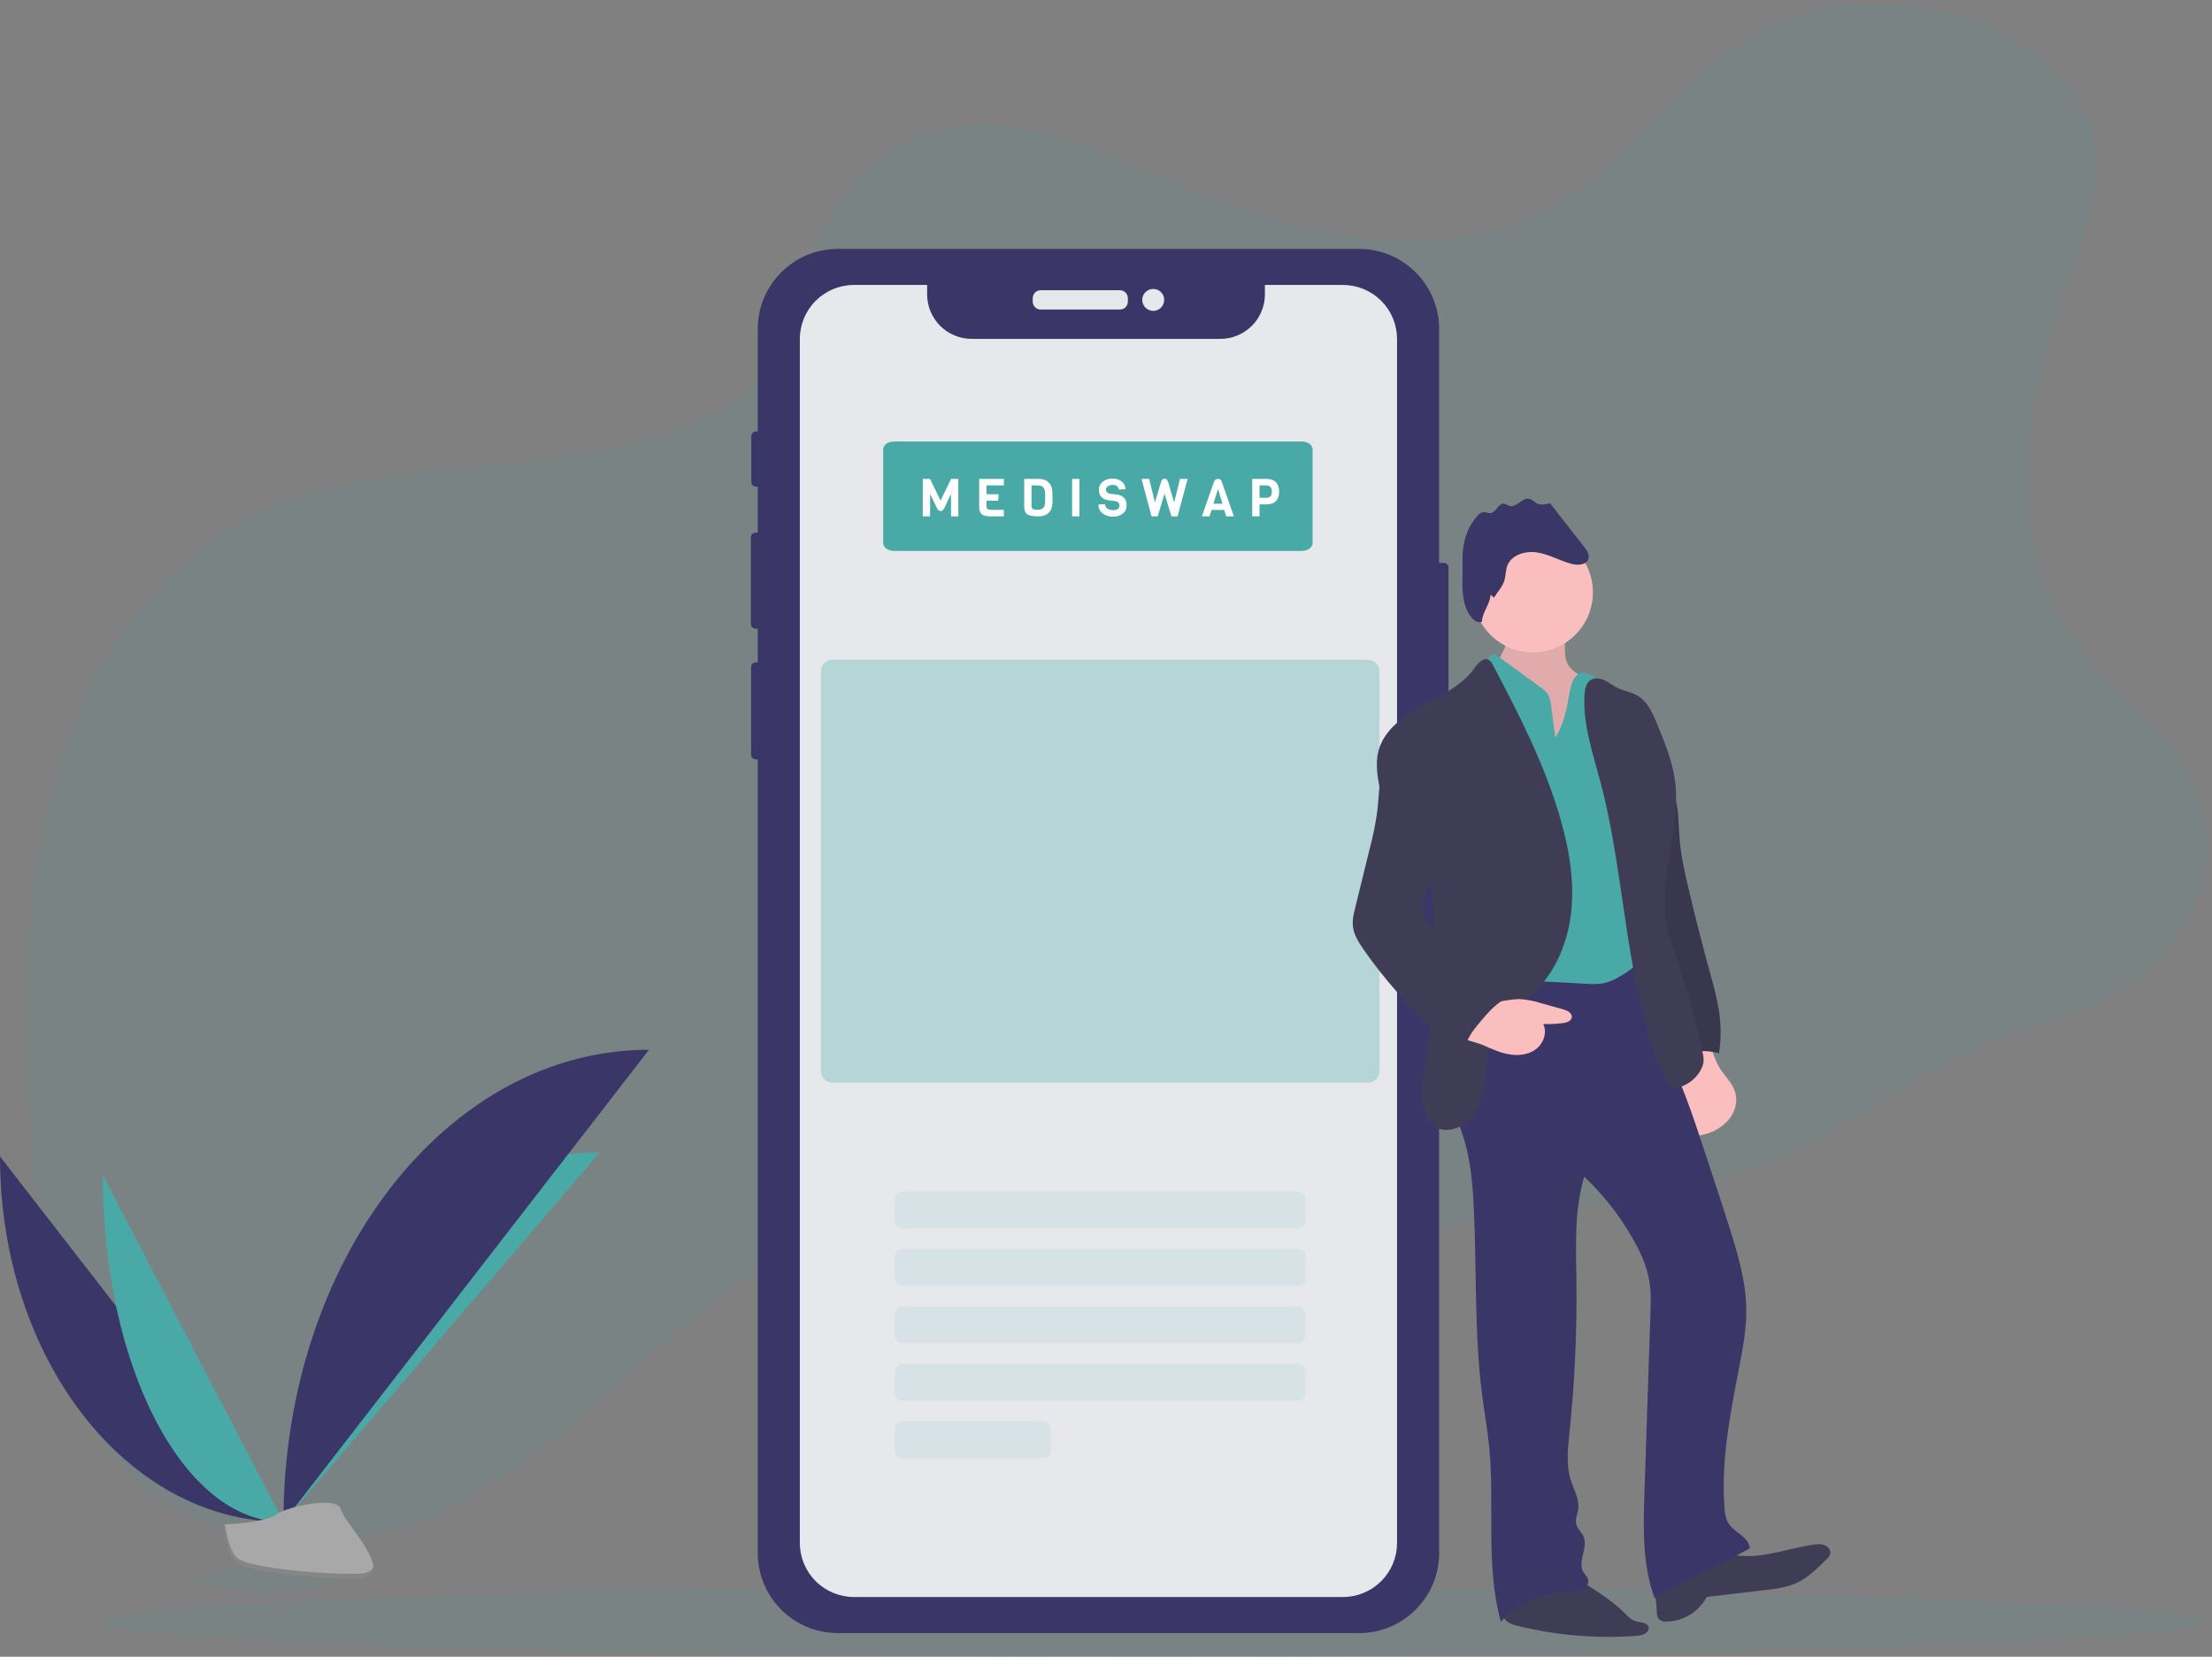 <svg width="546" height="409" viewBox="0 0 546 409" fill="none" xmlns="http://www.w3.org/2000/svg">
<rect x="0" y="0" width="546" height="409" fill="#808080" stroke="none"/>
<path opacity="0.1" d="M512.812 159.311C493.878 133.32 500.127 96.22 511.071 66.663C514.737 56.769 518.901 46.304 517 35.539C514.679 22.379 503.768 12.519 492.427 7.148C471.753 -2.639 447.33 -1.077 428.836 11.256C412.877 21.9 401.642 39.589 385.373 49.725C358.146 66.683 322.798 59.106 292.494 46.159C271.055 37 247.571 25.205 226.679 33.662C211.977 39.613 202.077 54.761 196.868 70.955C194.353 78.773 192.593 87.26 187.583 93.38C184.604 97.019 180.667 99.554 176.619 101.673C139.675 121.026 92.155 108.93 56.338 130.523C32.157 145.106 17.107 173.404 10.854 203.155C4.6 232.905 6.148 264.31 8.639 295.178C10.409 317.114 13.209 340.556 26.392 357.794C40.335 376.02 63.704 383.263 84.601 380.408C105.498 377.554 124.233 365.942 140.623 352.08C161.124 334.789 179.985 313.079 205.481 306.514C222.848 302.043 241.298 305.208 259.352 306.606C289.53 308.938 319.601 306.253 349.489 303.219C378.1 300.316 406.909 297.075 434.006 287.558C453.182 280.823 468.382 268.094 486.435 259.394C498.202 253.724 511.148 252.408 522.223 245.083C535.89 236.06 548.242 220.074 544.233 200.89C540.446 182.655 522.871 173.105 512.812 159.311Z" fill="#48A9A6"/>
<path d="M0 285.497C0 335.354 31.29 375.704 69.961 375.704L0 285.497Z" fill="#3A3768"/>
<path d="M69.961 375.704C69.961 325.284 104.881 284.483 148.033 284.483L69.961 375.704Z" fill="#48A9A6"/>
<path d="M25.348 290.017C25.348 337.376 45.302 375.704 69.961 375.704L25.348 290.017Z" fill="#48A9A6"/>
<path d="M69.961 375.704C69.961 311.277 110.32 259.144 160.201 259.144L69.961 375.704Z" fill="#3A3768"/>
<path opacity="0.1" d="M66.924 392.94C76.531 392.94 84.318 391.624 84.318 390.001C84.318 388.377 76.531 387.061 66.924 387.061C57.318 387.061 49.53 388.377 49.53 390.001C49.53 391.624 57.318 392.94 66.924 392.94Z" fill="#48A9A6"/>
<path d="M55.244 376.338C55.244 376.338 65.165 376.034 68.156 373.905C71.147 371.777 83.416 369.238 84.156 372.648C84.896 376.059 99.071 389.626 87.867 389.717C76.663 389.808 61.839 387.973 58.853 386.169C55.867 384.365 55.244 376.338 55.244 376.338Z" fill="#A8A8A8"/>
<path opacity="0.2" d="M88.07 388.531C76.866 388.617 62.042 386.783 59.056 384.983C56.785 383.6 55.877 378.633 55.573 376.368H55.244C55.244 376.368 55.872 384.37 58.853 386.185C61.834 387.999 76.668 389.838 87.867 389.732C91.101 389.732 92.216 388.556 92.156 386.854C91.704 387.867 90.493 388.511 88.07 388.531Z" fill="black"/>
<path opacity="0.1" d="M284.245 409C427.319 409 543.303 405.145 543.303 400.39C543.303 395.634 427.319 391.779 284.245 391.779C141.17 391.779 25.186 395.634 25.186 400.39C25.186 405.145 141.17 409 284.245 409Z" fill="#48A9A6"/>
<path d="M356.385 138.96H353.683C353.042 138.96 352.522 139.479 352.522 140.12V179.219C352.522 179.86 353.042 180.379 353.683 180.379H356.385C357.027 180.379 357.546 179.86 357.546 179.219V140.12C357.546 139.479 357.027 138.96 356.385 138.96Z" fill="#3A3768"/>
<path d="M187.1 106.51H186.603C185.962 106.51 185.442 107.03 185.442 107.671V118.987C185.442 119.628 185.962 120.148 186.603 120.148H187.1C187.741 120.148 188.261 119.628 188.261 118.987V107.671C188.261 107.03 187.741 106.51 187.1 106.51Z" fill="#3A3768"/>
<path d="M187.359 131.475H186.502C185.861 131.475 185.341 131.994 185.341 132.635V154.052C185.341 154.693 185.861 155.212 186.502 155.212H187.359C188 155.212 188.519 154.693 188.519 154.052V132.635C188.519 131.994 188 131.475 187.359 131.475Z" fill="#3A3768"/>
<path d="M187.257 163.519H186.553C185.911 163.519 185.392 164.038 185.392 164.679V186.299C185.392 186.939 185.911 187.459 186.553 187.459H187.257C187.898 187.459 188.418 186.939 188.418 186.299V164.679C188.418 164.038 187.898 163.519 187.257 163.519Z" fill="#3A3768"/>
<path d="M335.468 61.447H206.806C195.889 61.447 187.039 70.294 187.039 81.207V383.397C187.039 394.31 195.889 403.157 206.806 403.157H335.468C346.385 403.157 355.234 394.31 355.234 383.397V81.207C355.234 70.294 346.385 61.447 335.468 61.447Z" fill="#3A3768"/>
<path d="M276.437 71.648H256.874C255.79 71.648 254.912 72.526 254.912 73.61V74.456C254.912 75.539 255.79 76.417 256.874 76.417H276.437C277.521 76.417 278.399 75.539 278.399 74.456V73.61C278.399 72.526 277.521 71.648 276.437 71.648Z" fill="#E6E8EC"/>
<path d="M284.655 76.742C286.15 76.742 287.362 75.53 287.362 74.036C287.362 72.541 286.15 71.329 284.655 71.329C283.16 71.329 281.948 72.541 281.948 74.036C281.948 75.53 283.16 76.742 284.655 76.742Z" fill="#E6E8EC"/>
<path d="M331.488 70.346H312.224V72.662C312.224 75.579 311.065 78.376 309.001 80.438C306.938 82.501 304.14 83.659 301.222 83.659H239.849C238.405 83.66 236.974 83.376 235.639 82.824C234.304 82.271 233.091 81.461 232.069 80.44C231.047 79.419 230.237 78.206 229.684 76.871C229.132 75.537 228.848 74.107 228.848 72.662V70.346H210.785C207.242 70.346 203.845 71.753 201.339 74.257C198.834 76.762 197.427 80.158 197.427 83.7V380.899C197.427 384.441 198.834 387.837 201.339 390.341C203.845 392.846 207.242 394.253 210.785 394.253H331.488C333.242 394.253 334.979 393.907 336.6 393.236C338.22 392.565 339.692 391.581 340.932 390.341C342.172 389.101 343.156 387.629 343.827 386.009C344.497 384.389 344.842 382.652 344.842 380.899V83.7C344.842 81.947 344.497 80.21 343.827 78.59C343.156 76.97 342.172 75.498 340.932 74.258C339.692 73.018 338.22 72.034 336.6 71.363C334.979 70.692 333.242 70.346 331.488 70.346Z" fill="#E6E8EC"/>
<path d="M321.364 109H220.636C219.18 109 218 109.869 218 110.94V134.06C218 135.131 219.18 136 220.636 136H321.364C322.82 136 324 135.131 324 134.06V110.94C324 109.869 322.82 109 321.364 109Z" fill="#48A9A6"/>
<path d="M234.742 121.955L233.078 125.465C232.836 125.933 232.532 126.167 232.168 126.167C231.813 126.167 231.514 125.92 231.271 125.426L229.581 121.955V127.48H227.774V118.224H229.555L232.168 123.567L234.768 118.224H236.549V127.48H234.742V121.955ZM247.788 127.48H244.512C243.472 127.48 242.74 127.302 242.315 126.947C241.899 126.583 241.691 125.946 241.691 125.036V118.224H247.788V119.836H243.498V122.007H246.501L246.371 123.619H243.498V124.906C243.498 125.27 243.581 125.521 243.745 125.66C243.91 125.799 244.209 125.868 244.642 125.868H247.788V127.48ZM259.793 122.813L259.806 123.814C259.772 124.447 259.694 124.98 259.572 125.413C259.451 125.846 259.213 126.241 258.857 126.596C258.268 127.185 257.41 127.48 256.283 127.48C254.957 127.48 254.047 127.307 253.553 126.96C253.059 126.605 252.812 125.968 252.812 125.049V118.224H256.413C257.453 118.224 258.268 118.519 258.857 119.108C259.334 119.585 259.616 120.165 259.702 120.85C259.763 121.335 259.793 121.99 259.793 122.813ZM257.596 125.296C257.761 125.097 257.865 124.824 257.908 124.477C257.96 124.122 257.986 123.571 257.986 122.826C257.986 122.081 257.96 121.543 257.908 121.214C257.865 120.876 257.761 120.607 257.596 120.408C257.284 120.027 256.834 119.836 256.244 119.836H254.619V124.958C254.619 125.305 254.736 125.543 254.97 125.673C255.204 125.803 255.62 125.868 256.218 125.868C256.825 125.868 257.284 125.677 257.596 125.296ZM266.439 127.48H264.632V118.224H266.439V127.48ZM278.083 124.75C278.083 125.625 277.762 126.314 277.121 126.817C276.479 127.311 275.66 127.558 274.664 127.558C273.875 127.558 273.112 127.341 272.376 126.908C272.012 126.683 271.713 126.366 271.479 125.959C271.245 125.543 271.128 125.071 271.128 124.542L272.766 124.464C272.766 124.932 272.965 125.296 273.364 125.556C273.762 125.816 274.204 125.946 274.69 125.946C275.773 125.946 276.315 125.565 276.315 124.802C276.315 124.178 275.946 123.81 275.21 123.697L273.702 123.541C272.948 123.428 272.35 123.16 271.908 122.735C271.466 122.31 271.245 121.699 271.245 120.902C271.245 120.105 271.561 119.446 272.194 118.926C272.826 118.406 273.624 118.146 274.586 118.146C275.556 118.146 276.336 118.393 276.926 118.887C277.515 119.372 277.81 120.001 277.81 120.772L276.198 120.85C276.05 120.096 275.543 119.719 274.677 119.719C274.148 119.719 273.732 119.832 273.429 120.057C273.134 120.282 272.987 120.551 272.987 120.863C272.987 121.166 273.095 121.409 273.312 121.591C273.528 121.764 273.797 121.873 274.118 121.916L275.6 122.072C277.255 122.297 278.083 123.19 278.083 124.75ZM293.147 118.224L290.664 127.48H289.156L287.453 121.864L285.75 127.48H284.242L281.772 118.224H283.657L285.087 124.061L286.504 119.238C286.66 118.519 286.99 118.159 287.492 118.159C287.744 118.159 287.934 118.254 288.064 118.445C288.194 118.627 288.311 118.891 288.415 119.238L289.819 124.061L291.262 118.224H293.147ZM304.571 127.48H302.686L302.166 125.881H299.059L298.552 127.48H296.667L299.631 119.004C299.761 118.709 299.904 118.506 300.06 118.393C300.224 118.28 300.424 118.224 300.658 118.224C300.892 118.224 301.078 118.276 301.217 118.38C301.364 118.484 301.494 118.692 301.607 119.004L304.571 127.48ZM301.75 124.36L300.658 120.694L299.514 124.36H301.75ZM314.928 119.03C315.465 119.559 315.734 120.339 315.734 121.37C315.734 122.401 315.465 123.186 314.928 123.723C314.399 124.252 313.649 124.516 312.679 124.516H310.898V127.48H309.091V118.224H312.679C313.649 118.224 314.399 118.493 314.928 119.03ZM313.927 121.37C313.927 120.347 313.48 119.836 312.588 119.836H310.898V122.891H312.588C313.021 122.891 313.35 122.774 313.576 122.54C313.81 122.306 313.927 121.916 313.927 121.37Z" fill="white"/>
<g opacity="0.3">
<path opacity="0.3" d="M320.3 294.137H222.841C221.755 294.137 220.874 295.018 220.874 296.104V301.293C220.874 302.379 221.755 303.259 222.841 303.259H320.3C321.386 303.259 322.267 302.379 322.267 301.293V296.104C322.267 295.018 321.386 294.137 320.3 294.137Z" fill="#48A9A6"/>
<path opacity="0.3" d="M320.3 308.327H222.841C221.755 308.327 220.874 309.208 220.874 310.293V315.483C220.874 316.569 221.755 317.449 222.841 317.449H320.3C321.386 317.449 322.267 316.569 322.267 315.483V310.293C322.267 309.208 321.386 308.327 320.3 308.327Z" fill="#48A9A6"/>
<path opacity="0.3" d="M320.3 322.517H222.841C221.755 322.517 220.874 323.397 220.874 324.483V329.673C220.874 330.759 221.755 331.639 222.841 331.639H320.3C321.386 331.639 322.267 330.759 322.267 329.673V324.483C322.267 323.397 321.386 322.517 320.3 322.517Z" fill="#48A9A6"/>
<path opacity="0.3" d="M320.3 336.707H222.841C221.755 336.707 220.874 337.587 220.874 338.673V343.863C220.874 344.949 221.755 345.829 222.841 345.829H320.3C321.386 345.829 322.267 344.949 322.267 343.863V338.673C322.267 337.587 321.386 336.707 320.3 336.707Z" fill="#48A9A6"/>
<path opacity="0.3" d="M257.436 350.897H222.841C221.755 350.897 220.874 351.778 220.874 352.864V358.053C220.874 359.139 221.755 360.019 222.841 360.019H257.436C258.523 360.019 259.403 359.139 259.403 358.053V352.864C259.403 351.778 258.523 350.897 257.436 350.897Z" fill="#48A9A6"/>
</g>
<path opacity="0.3" d="M337.623 162.88H205.518C203.92 162.88 202.624 164.175 202.624 165.774V264.384C202.624 265.982 203.92 267.278 205.518 267.278H337.623C339.222 267.278 340.518 265.982 340.518 264.384V165.774C340.518 164.175 339.222 162.88 337.623 162.88Z" fill="#48A9A6"/>
<path d="M414.899 275.047C415.051 277.074 415.619 279.476 417.535 280.175C418.459 280.436 419.439 280.42 420.354 280.13C422.759 279.608 424.944 278.357 426.61 276.547C428.202 274.692 429.003 272.072 428.328 269.725C427.69 267.485 425.88 265.813 424.607 263.862C423.122 261.587 422.645 259.012 421.611 256.569C413.429 257.355 414.443 268.955 414.899 275.047Z" fill="#FBBEBE"/>
<path d="M406.281 177.349C405.191 180.896 409.054 184.758 410.301 188.245C411.548 191.731 413.226 195.086 413.9 198.735C414.362 201.244 414.336 203.803 414.519 206.362C414.853 211.151 415.918 215.849 417.054 220.506C418.659 227.237 420.378 233.938 422.209 240.611C423.119 243.642 423.835 246.727 424.354 249.849C424.83 253.227 424.816 256.656 424.313 260.031C421.095 259.067 417.629 259.384 414.64 260.917C412.552 257.25 411.297 253.169 410.965 248.962C410.839 246.468 410.863 243.969 411.036 241.477C411.36 234.428 408.303 227.368 408.202 220.314C408.234 217.869 408.04 215.426 407.624 213.016C407.289 211.359 407.32 208.257 406.96 206.605C406.387 203.98 408.851 202.769 408.714 200.078L407.964 185.381C407.806 182.807 405.221 179.649 406.281 177.349Z" fill="#3F3D56"/>
<path opacity="0.1" d="M406.281 177.349C405.191 180.896 409.054 184.758 410.301 188.245C411.548 191.731 413.226 195.086 413.9 198.735C414.362 201.244 414.336 203.803 414.519 206.362C414.853 211.151 415.918 215.849 417.054 220.506C418.659 227.237 420.378 233.938 422.209 240.611C423.119 243.642 423.835 246.727 424.354 249.849C424.83 253.227 424.816 256.656 424.313 260.031C421.095 259.067 417.629 259.384 414.64 260.917C412.552 257.25 411.297 253.169 410.965 248.962C410.839 246.468 410.863 243.969 411.036 241.477C411.36 234.428 408.303 227.368 408.202 220.314C408.234 217.869 408.04 215.426 407.624 213.016C407.289 211.359 407.32 208.257 406.96 206.605C406.387 203.98 408.851 202.769 408.714 200.078L407.964 185.381C407.806 182.807 405.221 179.649 406.281 177.349Z" fill="black"/>
<path d="M369.262 165.961C369.46 166.822 369.857 167.624 370.423 168.303C375.559 175.464 381.409 182.087 387.883 188.067C388.543 187.387 389.095 186.609 389.52 185.761C392.455 180.391 393.925 174.344 393.784 168.227C390.849 167.284 387.528 165.966 386.585 163.037C385.845 160.726 386.843 157.969 385.53 155.912C383.675 153.013 375.776 152.638 373.237 154.746C371.579 156.124 372.172 157.412 371.645 159.277C371.062 161.309 368.938 163.787 369.262 165.961Z" fill="#FBBEBE"/>
<path opacity="0.1" d="M369.262 165.961C369.46 166.822 369.857 167.624 370.423 168.303C375.559 175.464 381.409 182.087 387.883 188.067C388.543 187.387 389.095 186.609 389.52 185.761C392.455 180.391 393.925 174.344 393.784 168.227C390.849 167.284 387.528 165.966 386.585 163.037C385.845 160.726 386.843 157.969 385.53 155.912C383.675 153.013 375.776 152.638 373.237 154.746C371.579 156.124 372.172 157.412 371.645 159.277C371.062 161.309 368.938 163.787 369.262 165.961Z" fill="black"/>
<path d="M371.899 400.222C372.726 400.815 373.675 401.213 374.677 401.388C384.32 403.766 394.281 404.585 404.182 403.816C405.5 403.714 407.265 403.005 406.94 401.723C406.616 400.44 404.912 400.597 403.746 400.238C402.646 399.903 401.82 399.016 401.004 398.211C397.962 395.195 394.276 392.869 390.651 390.568C389.768 389.935 388.782 389.458 387.736 389.159C386.479 388.876 385.171 389.114 383.909 389.357C380.715 389.96 374.621 389.864 372.097 392.225C370.074 394.1 369.775 398.368 371.899 400.222Z" fill="#3F3D56"/>
<path d="M408.942 397.694C408.942 398.479 409.029 399.361 409.632 399.868C410.111 400.198 410.689 400.354 411.269 400.309C413.333 400.295 415.354 399.722 417.118 398.651C418.882 397.58 420.323 396.051 421.287 394.227L435.482 392.57C438.169 392.256 440.907 391.931 443.37 390.816C446.285 389.504 448.612 387.183 450.873 384.917C451.269 384.582 451.569 384.148 451.745 383.661C451.984 382.764 451.299 381.826 450.443 381.471C449.558 381.179 448.611 381.128 447.7 381.324C440.77 382.277 433.814 385.379 427.036 383.651C425.373 383.23 423.731 382.515 422.022 382.637C421.1 382.756 420.198 382.998 419.34 383.357C417.135 384.167 410.544 385.313 409.084 387.183C407.624 389.053 408.942 395.464 408.942 397.694Z" fill="#3F3D56"/>
<path d="M373.059 239.247C371.031 242.41 366.763 243.094 363.777 245.359C359.214 248.841 358.408 255.328 358.15 261.07C357.967 265.048 357.861 269.077 358.743 272.959C359.356 275.665 360.441 278.234 361.278 280.89C363.052 286.647 363.544 292.718 363.812 298.744C364.512 313.947 363.893 329.242 365.84 344.354C366.398 348.672 367.168 352.97 367.589 357.303C368.988 371.655 366.621 386.453 370.464 400.349C372.518 398.121 375.005 396.333 377.772 395.094C380.539 393.855 383.528 393.191 386.56 393.143C387.832 393.143 389.155 393.219 390.321 392.707C391.487 392.195 392.405 390.837 391.923 389.666C391.63 389.158 391.29 388.678 390.91 388.232C389.237 385.698 392.086 382.11 390.864 379.318C390.398 378.248 389.373 377.453 389.079 376.317C388.76 375.091 389.379 373.834 389.551 372.577C389.891 370.043 388.436 367.687 387.68 365.254C386.54 361.58 386.996 357.653 387.391 353.806C388.7 341.238 389.276 328.604 389.115 315.97C389.003 307.42 388.578 298.688 391.041 290.499C395.652 294.842 399.601 299.838 402.762 305.327C404.729 308.682 406.428 312.26 407.082 316.091C407.589 318.899 407.467 321.772 407.371 324.625L405.911 368.361C405.612 377.174 405.358 386.25 408.42 394.526C416.187 390.386 424.136 386.418 431.908 382.257C431.776 379.389 427.928 378.345 426.503 375.851C425.995 374.81 425.72 373.67 425.697 372.511C424.709 360.663 427.132 348.824 429.368 337.148C430.22 332.698 431.046 328.218 431.046 323.688C431.046 316.502 428.937 309.498 426.767 302.656C424.466 295.399 422.057 288.177 419.67 280.956C418.123 276.319 416.577 271.677 414.646 267.186C412.815 262.945 410.646 258.84 409.069 254.491C406.57 247.508 405.718 240.063 404.876 232.7C394.311 234.803 383.594 237.149 373.059 239.247Z" fill="#3A3768"/>
<path d="M378.373 161.055C386.554 161.055 393.186 154.426 393.186 146.247C393.186 138.069 386.554 131.439 378.373 131.439C370.191 131.439 363.559 138.069 363.559 146.247C363.559 154.426 370.191 161.055 378.373 161.055Z" fill="#FBBEBE"/>
<path d="M383.908 182.047L382.834 174.019C382.777 173.124 382.535 172.251 382.124 171.455C381.628 170.748 380.997 170.145 380.268 169.681L369.946 162.145C369.44 161.76 368.74 161.355 368.157 161.638C367.79 161.882 367.532 162.258 367.437 162.687C365.81 167.507 366.813 172.752 367.386 177.805C367.863 182.016 368.025 186.258 368.187 190.474C368.421 194.302 368.421 198.141 368.187 201.968C367.625 208.597 365.653 215.271 366.976 221.789C367.843 226.101 369.384 230.11 369.744 234.499C369.987 237.539 369.911 240.631 370.874 243.514C374.423 241.994 378.438 242.156 382.301 242.364L391.66 242.871C392.96 242.99 394.27 242.96 395.563 242.78C397.006 242.479 398.387 241.938 399.65 241.178C402.977 239.303 405.885 236.768 408.197 233.728C406.615 226.091 408.146 218.206 407.097 210.477C406.488 206.023 404.983 201.735 404.273 197.301C403.396 191.827 403.766 186.152 402.169 180.835C401.284 178.144 400.159 175.537 398.808 173.046C397.433 170.213 395.168 167.908 392.359 166.483C391.842 166.2 391.261 166.051 390.671 166.052C389.176 166.133 388.253 167.715 387.842 169.154C387.335 170.882 387.188 172.701 386.798 174.43C386.2 176.974 385.378 179.913 383.908 182.047Z" fill="#48A9A6"/>
<path d="M353.546 277.58C355.523 279.663 359.123 279.151 361.414 277.433C366.408 273.704 366.869 266.553 367.143 260.329C367.239 258.095 367.391 255.768 368.441 253.812C370.048 250.772 373.363 249.201 376.121 247.183C382.661 242.394 386.504 234.514 387.65 226.512C388.795 218.51 387.482 210.295 385.272 202.505C381.449 189.04 375.011 176.487 368.476 164.111C368.281 163.65 367.966 163.249 367.564 162.951C366.235 162.125 364.796 163.752 363.888 165.024C360.811 169.336 355.741 171.642 351.097 174.191C346.454 176.74 341.703 180.136 340.299 185.239C339.356 188.665 340.091 192.299 340.806 195.77C341.521 199.242 344.02 201.999 345.911 204.923C348.103 208.15 350.081 211.517 351.833 215.003C352.495 216.303 353.005 217.675 353.353 219.092C353.663 220.763 353.797 222.462 353.754 224.16C353.866 234.661 353.972 245.197 352.7 255.627C351.985 261.52 350.829 267.44 351.356 273.364C351.498 274.971 352.426 276.39 353.546 277.58Z" fill="#3F3D56"/>
<path d="M366.068 258.004C368.182 258.951 370.312 259.924 372.598 260.299C374.884 260.674 377.374 260.37 379.188 258.961C381.003 257.552 381.951 254.867 380.917 252.799C382.543 252.85 384.17 252.773 385.784 252.571C386.707 252.449 387.812 252.094 387.974 251.177C388.141 250.098 386.839 249.454 385.789 249.15L380.137 247.589C378.48 247.058 376.763 246.741 375.026 246.646C373.95 246.669 372.877 246.776 371.817 246.966L363.239 248.299C363.011 248.318 362.789 248.387 362.59 248.501C362.331 248.721 362.153 249.02 362.083 249.353C361.668 250.67 359.746 254.339 360.405 255.642C360.948 256.742 364.887 257.421 366.068 258.004Z" fill="#FBBEBE"/>
<path d="M420.09 263.558C419.574 264.71 418.815 265.738 417.865 266.569C416.915 267.401 415.796 268.018 414.585 268.377C414.059 268.564 413.492 268.6 412.947 268.484C411.933 268.205 411.376 267.146 410.955 266.183C400.912 243.332 401.475 217.329 395.092 193.206C393.196 186.045 390.661 178.849 391.117 171.455C391.199 170.132 391.477 168.647 392.583 167.907C393.566 167.248 394.904 167.426 395.984 167.907C397.064 168.389 397.987 169.174 399.026 169.711C400.704 170.568 402.656 170.811 404.268 171.779C406.661 173.218 407.883 175.955 408.952 178.529C411.239 184.028 413.515 189.679 413.698 195.638C414.083 207.213 408.947 218.337 411.624 229.593C412.202 231.813 412.892 234.002 413.693 236.151C416.376 243.915 418.577 251.838 420.283 259.873C420.582 261.247 420.648 262.296 420.09 263.558Z" fill="#3F3D56"/>
<path d="M368.765 147.55C369.647 146.111 370.879 144.849 371.361 143.232C371.701 142.087 371.63 140.835 372.035 139.71C373.049 136.933 376.573 135.909 379.483 136.39C382.393 136.872 385.024 138.418 387.868 139.193C389.444 139.624 391.64 139.492 392.086 137.921C392.38 136.877 391.67 135.838 391.001 134.982L382.605 124.233C381.495 124.516 380.263 124.785 379.26 124.233C378.677 123.918 378.246 123.351 377.597 123.173C375.848 122.667 374.383 125.358 372.628 124.886C372.121 124.755 371.721 124.38 371.214 124.339C369.8 124.223 369.267 126.564 367.853 126.68C367.265 126.731 366.702 126.356 366.114 126.412C365.593 126.518 365.127 126.808 364.801 127.228C361.992 130.213 360.847 134.495 360.999 138.595C361.151 142.695 360.446 146.658 362.013 150.444C362.707 152.091 364.101 154.037 365.805 153.484C365.805 151.254 367.883 149.03 367.909 146.805" fill="#3A3768"/>
<g opacity="0.1">
<path opacity="0.1" d="M397.389 297.457C394.372 292.468 390.692 287.913 386.448 283.915C383.985 292.105 384.421 300.837 384.522 309.386C384.683 322.021 384.107 334.655 382.798 347.223C382.403 351.049 381.947 354.997 383.087 358.671C383.843 361.104 385.298 363.47 384.958 365.994C384.786 367.251 384.167 368.528 384.487 369.734C384.781 370.869 385.805 371.665 386.271 372.734C387.493 375.527 384.644 379.1 386.317 381.649C386.698 382.095 387.037 382.575 387.331 383.083C387.838 384.259 386.895 385.617 385.729 386.124C384.563 386.63 383.239 386.549 381.967 386.559C377.169 386.641 372.524 388.259 368.715 391.176C369.051 394.274 369.629 397.341 370.444 400.349C372.501 398.118 374.99 396.329 377.761 395.09C380.531 393.851 383.525 393.188 386.56 393.143C387.832 393.143 389.156 393.219 390.322 392.707C391.488 392.195 392.405 390.837 391.924 389.666C391.63 389.158 391.291 388.678 390.91 388.232C389.237 385.698 392.086 382.11 390.864 379.318C390.398 378.248 389.374 377.453 389.08 376.317C388.76 375.091 389.379 373.834 389.551 372.577C389.891 370.043 388.436 367.687 387.68 365.254C386.54 361.58 386.996 357.652 387.391 353.806C388.701 341.238 389.276 328.604 389.115 315.969C389.004 307.42 388.578 298.688 391.042 290.498C393.329 292.655 395.451 294.981 397.389 297.457Z" fill="black"/>
</g>
<g opacity="0.1">
<path opacity="0.1" d="M361.009 139.071C361.009 138.375 361.009 137.676 361.009 136.973C360.983 137.515 360.978 138.057 361.009 138.6C361.004 138.757 361.009 138.914 361.009 139.071Z" fill="black"/>
<path opacity="0.1" d="M387.868 137.166C385.024 136.385 382.398 134.839 379.483 134.363C376.568 133.887 373.039 134.905 372.035 137.682C371.63 138.808 371.701 140.059 371.361 141.205C370.879 142.821 369.647 144.083 368.765 145.522L367.929 144.783C367.929 147.007 365.85 149.232 365.825 151.462C364.122 152.014 362.727 150.068 362.033 148.421C361.323 146.603 360.966 144.666 360.983 142.715C360.938 145.365 360.983 147.95 362.033 150.448C362.727 152.101 364.122 154.047 365.825 153.489C365.825 151.259 367.904 149.034 367.929 146.81L368.765 147.55C369.647 146.11 370.879 144.848 371.361 143.232C371.701 142.086 371.63 140.835 372.035 139.71C373.049 136.932 376.573 135.909 379.483 136.39C382.393 136.872 385.024 138.417 387.868 139.193C389.444 139.623 391.64 139.492 392.086 137.921C392.214 137.387 392.142 136.824 391.883 136.34C391.178 137.485 389.282 137.551 387.868 137.166Z" fill="black"/>
</g>
<path d="M339.955 200.336C339.525 203.435 338.902 206.504 338.089 209.524L334.54 223.983C334.16 225.503 333.775 227.105 333.947 228.681C334.18 230.804 335.387 232.684 336.609 234.438C343.548 244.399 352.023 253.198 361.719 260.507C361.156 257.623 363.158 254.932 365.044 252.662C366.93 250.391 368.755 248.217 371.214 246.748C365.07 240.953 359.118 234.965 353.359 228.782C352.754 228.188 352.232 227.515 351.807 226.78C350.418 224.1 351.807 220.897 353.019 218.125C356.837 209.312 358.636 199.313 356.188 190.023C355.265 186.537 353.653 183.045 350.717 180.901C349.435 179.969 347.701 179.33 346.276 180.04C345.68 180.383 345.162 180.847 344.756 181.403C340.208 186.932 340.751 193.596 339.955 200.336Z" fill="#3F3D56"/>
</svg>
